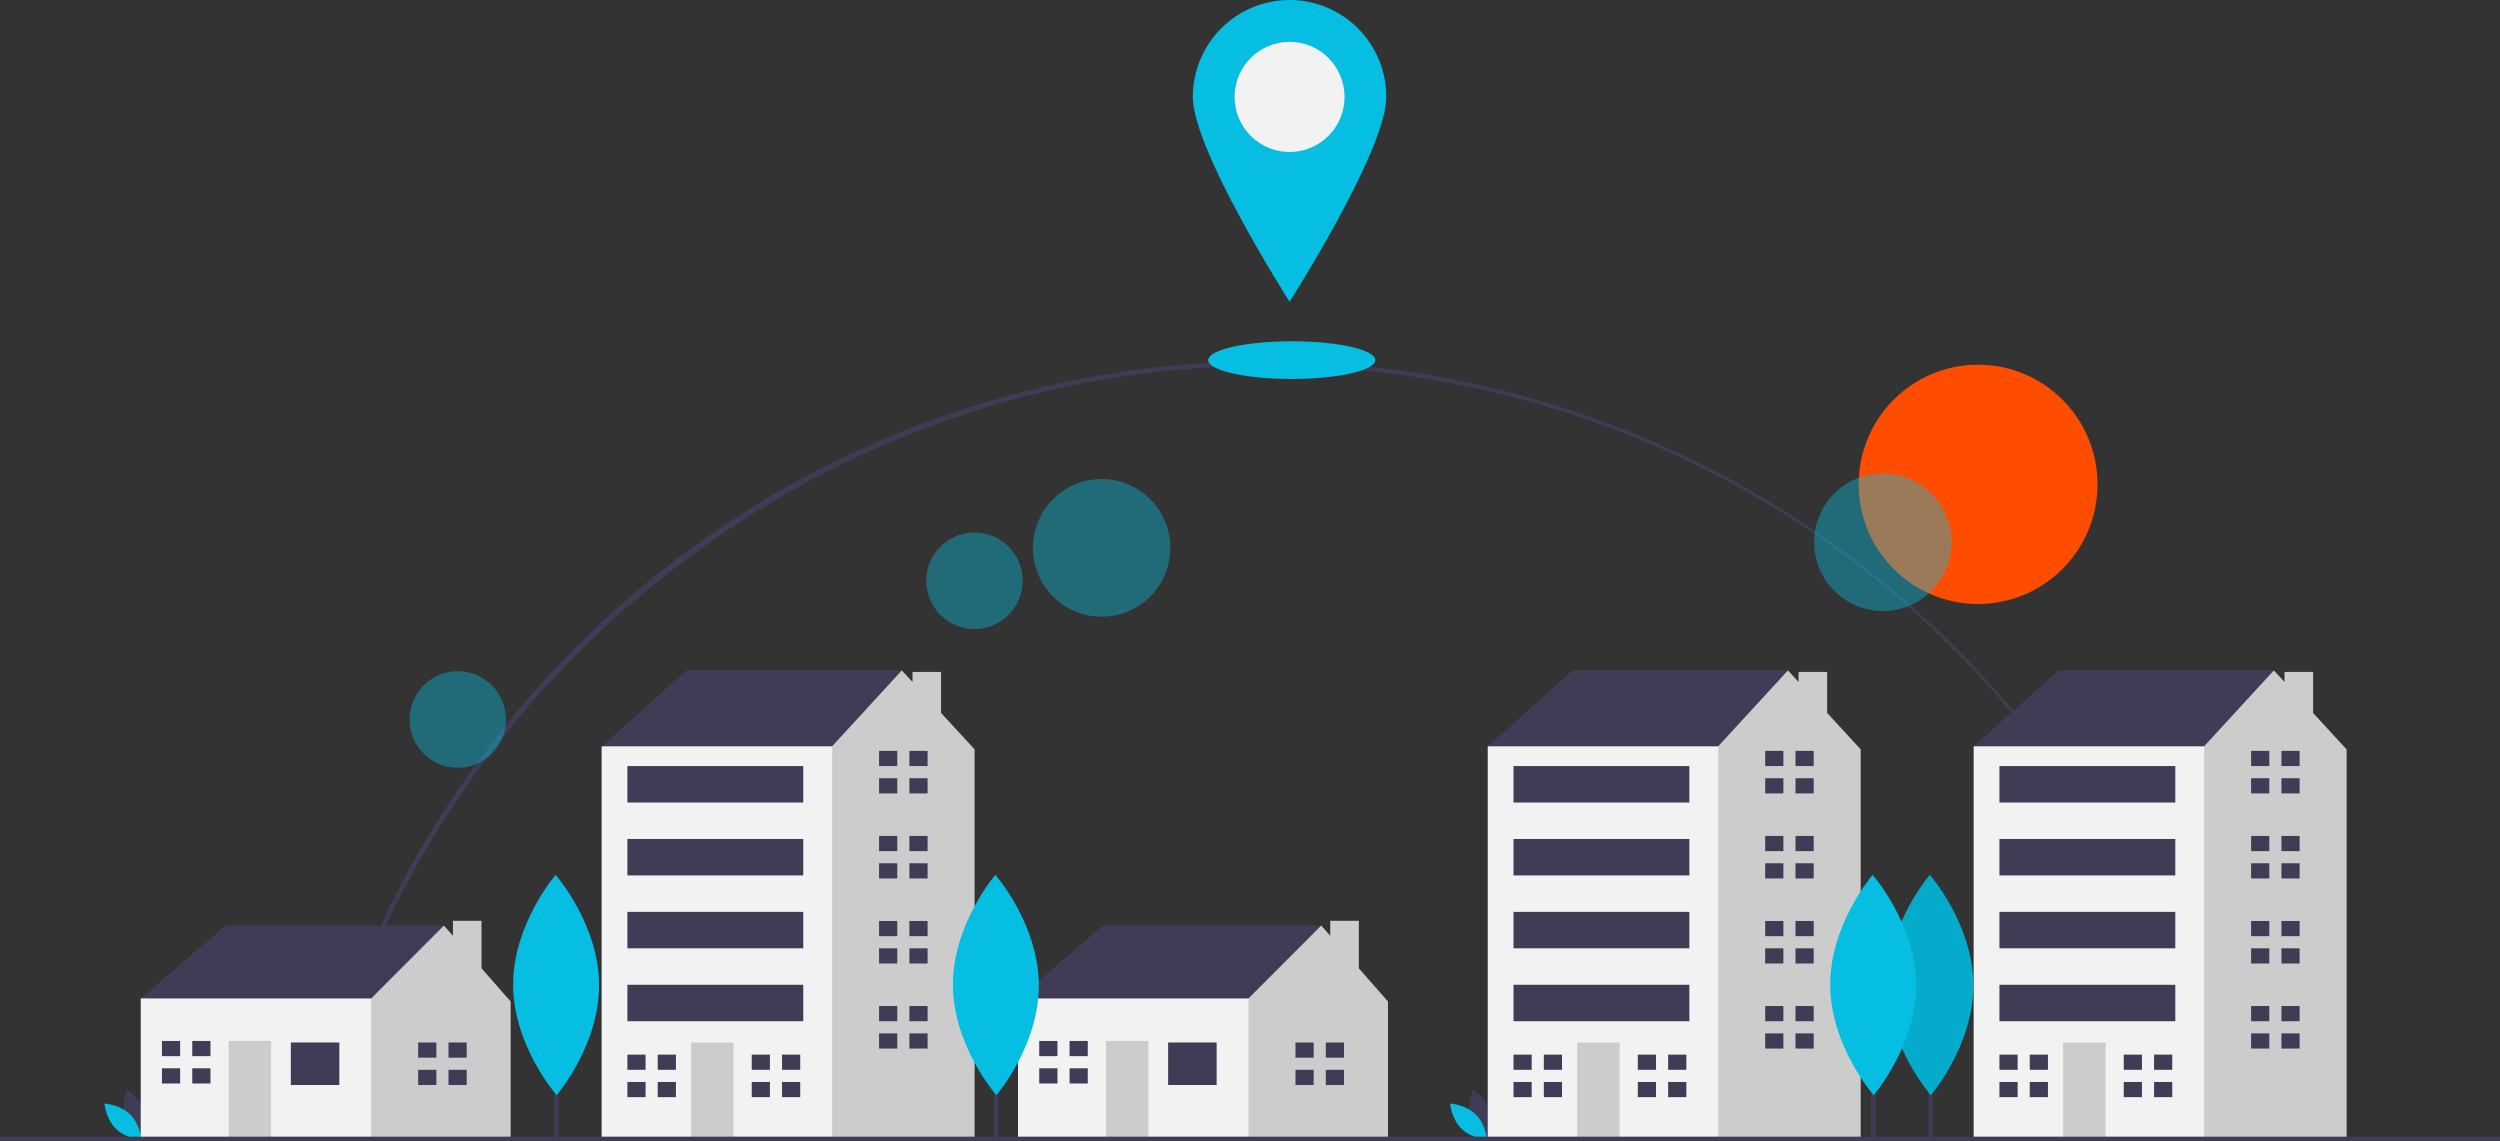 <svg width="436" height="199" viewBox="0 0 436 199" fill="none" xmlns="http://www.w3.org/2000/svg">
<rect x="0" y="0" width="436" height="199" fill="#333333" stroke="none"/>
<g clip-path="url(#clip0)">
<path d="M55.32 196.14L54.572 195.971C62.915 158.806 83.88 125.058 113.607 100.941C136.081 82.737 162.811 70.562 191.28 65.562C219.748 60.562 249.018 62.903 276.334 72.363C303.65 81.823 328.113 98.092 347.42 119.637C366.727 141.183 380.242 167.296 386.694 195.518L385.946 195.688C368.286 118.014 300.328 63.765 220.684 63.765C142.084 63.765 72.538 119.437 55.32 196.14Z" fill="#3F3D56"/>
<path d="M344.978 105.335C356.481 105.335 365.806 95.994 365.806 84.471C365.806 72.948 356.481 63.607 344.978 63.607C333.475 63.607 324.15 72.948 324.15 84.471C324.15 95.994 333.475 105.335 344.978 105.335Z" fill="#FF4D00"/>
<path d="M337.066 167.886H336.299V198.232H337.066V167.886Z" fill="#3F3D56"/>
<path d="M344.144 171.753C344.193 182.364 336.74 191.001 336.74 191.001C336.74 191.001 329.208 182.433 329.159 171.822C329.11 161.211 336.563 152.574 336.563 152.574C336.563 152.574 344.095 161.142 344.144 171.753Z" fill="#06BEE1"/>
<path opacity="0.1" d="M344.144 171.753C344.193 182.364 336.74 191.001 336.74 191.001C336.74 191.001 329.208 182.433 329.159 171.822C329.11 161.211 336.563 152.574 336.563 152.574C336.563 152.574 344.095 161.142 344.144 171.753Z" fill="black"/>
<path opacity="0.4" d="M192.124 107.552C198.742 107.552 204.107 102.178 204.107 95.549C204.107 88.92 198.742 83.546 192.124 83.546C185.507 83.546 180.142 88.92 180.142 95.549C180.142 102.178 185.507 107.552 192.124 107.552Z" fill="#06BEE1"/>
<path opacity="0.4" d="M169.948 109.702C174.59 109.702 178.353 105.932 178.353 101.282C178.353 96.631 174.59 92.862 169.948 92.862C165.306 92.862 161.542 96.631 161.542 101.282C161.542 105.932 165.306 109.702 169.948 109.702Z" fill="#06BEE1"/>
<path opacity="0.4" d="M79.834 133.902C84.476 133.902 88.239 130.132 88.239 125.482C88.239 120.831 84.476 117.062 79.834 117.062C75.191 117.062 71.428 120.831 71.428 125.482C71.428 130.132 75.191 133.902 79.834 133.902Z" fill="#06BEE1"/>
<path opacity="0.4" d="M328.366 106.564C334.984 106.564 340.349 101.19 340.349 94.561C340.349 87.932 334.984 82.558 328.366 82.558C321.748 82.558 316.384 87.932 316.384 94.561C316.384 101.19 321.748 106.564 328.366 106.564Z" fill="#06BEE1"/>
<path d="M21.716 194.857C22.365 197.263 24.59 198.753 24.59 198.753C24.59 198.753 25.762 196.342 25.113 193.937C24.463 191.532 22.238 190.042 22.238 190.042C22.238 190.042 21.066 192.452 21.716 194.857Z" fill="#3F3D56"/>
<path d="M22.67 194.341C24.453 196.079 24.671 198.751 24.671 198.751C24.671 198.751 21.998 198.604 20.216 196.866C18.433 195.128 18.216 192.456 18.216 192.456C18.216 192.456 20.888 192.602 22.67 194.341Z" fill="#06BEE1"/>
<path d="M256.397 194.857C257.046 197.263 259.271 198.753 259.271 198.753C259.271 198.753 260.443 196.342 259.793 193.937C259.144 191.532 256.919 190.042 256.919 190.042C256.919 190.042 255.747 192.452 256.397 194.857Z" fill="#3F3D56"/>
<path d="M257.351 194.341C259.134 196.079 259.351 198.751 259.351 198.751C259.351 198.751 256.679 198.604 254.897 196.866C253.114 195.128 252.896 192.456 252.896 192.456C252.896 192.456 255.569 192.602 257.351 194.341Z" fill="#06BEE1"/>
<path d="M26.128 176.777L24.542 174.128L39.349 161.414H77.425V165.122L63.675 179.955L47.81 183.134L26.128 176.777Z" fill="#3F3D56"/>
<path d="M83.979 168.875V160.587H78.994V163.201L77.425 161.414L64.733 174.128L62.617 176.247L59.973 186.842L64.733 198.496H89.059V174.658L83.979 168.875Z" fill="#CCCCCC"/>
<path d="M64.733 174.128H24.542V198.496H64.733V174.128Z" fill="#F2F2F2"/>
<path d="M59.18 181.809H50.719V189.226H59.18V181.809Z" fill="#3F3D56"/>
<path d="M47.281 181.544H39.878V198.496H47.281V181.544Z" fill="#CCCCCC"/>
<path d="M31.416 184.193V181.545H28.244V184.193H31.152H31.416Z" fill="#3F3D56"/>
<path d="M31.152 186.312H28.244V188.961H31.416V186.312H31.152Z" fill="#3F3D56"/>
<path d="M36.705 181.544H33.532V184.193H36.705V181.544Z" fill="#3F3D56"/>
<path d="M36.705 186.312H33.532V188.961H36.705V186.312Z" fill="#3F3D56"/>
<path d="M76.103 184.458V181.809H72.929V184.458H75.838H76.103Z" fill="#3F3D56"/>
<path d="M75.838 186.577H72.929V189.226H76.103V186.577H75.838Z" fill="#3F3D56"/>
<path d="M81.391 181.809H78.218V184.458H81.391V181.809Z" fill="#3F3D56"/>
<path d="M81.391 186.577H78.218V189.226H81.391V186.577Z" fill="#3F3D56"/>
<path d="M179.131 176.777L177.544 174.128L192.352 161.414H230.427V165.122L216.678 179.955L200.813 183.134L179.131 176.777Z" fill="#3F3D56"/>
<path d="M236.982 168.875V160.587H231.997V163.201L230.427 161.414L217.736 174.128L215.62 176.247L212.976 186.842L217.736 198.496H242.061V174.658L236.982 168.875Z" fill="#CCCCCC"/>
<path d="M217.735 174.128H177.544V198.496H217.735V174.128Z" fill="#F2F2F2"/>
<path d="M212.183 181.809H203.721V189.226H212.183V181.809Z" fill="#3F3D56"/>
<path d="M200.284 181.544H192.88V198.496H200.284V181.544Z" fill="#CCCCCC"/>
<path d="M184.419 184.193V181.545H181.246V184.193H184.155H184.419Z" fill="#3F3D56"/>
<path d="M184.155 186.312H181.246V188.961H184.419V186.312H184.155Z" fill="#3F3D56"/>
<path d="M189.707 181.544H186.534V184.193H189.707V181.544Z" fill="#3F3D56"/>
<path d="M189.707 186.312H186.534V188.961H189.707V186.312Z" fill="#3F3D56"/>
<path d="M229.105 184.458V181.809H225.932V184.458H228.841H229.105Z" fill="#3F3D56"/>
<path d="M228.841 186.577H225.932V189.226H229.105V186.577H228.841Z" fill="#3F3D56"/>
<path d="M234.393 181.809H231.22V184.458H234.393V181.809Z" fill="#3F3D56"/>
<path d="M234.393 186.577H231.22V189.226H234.393V186.577Z" fill="#3F3D56"/>
<path d="M107.568 132.279L104.924 130.159L119.731 116.916H157.278V128.57L132.952 144.993L107.568 132.279Z" fill="#3F3D56"/>
<path d="M164.123 124.345V117.181H159.138V118.935L157.278 116.916L145.114 130.159L140.355 133.338L132.975 187.348L144.105 198.496H169.97V130.689L164.123 124.345Z" fill="#CCCCCC"/>
<path d="M145.115 130.16H104.924V198.496H145.115V130.16Z" fill="#F2F2F2"/>
<path d="M127.928 181.809H120.524V198.496H127.928V181.809Z" fill="#CCCCCC"/>
<path d="M112.591 186.577V183.929H109.419V186.577H112.327H112.591Z" fill="#3F3D56"/>
<path d="M112.327 188.696H109.419V191.345H112.591V188.696H112.327Z" fill="#3F3D56"/>
<path d="M117.88 183.928H114.707V186.577H117.88V183.928Z" fill="#3F3D56"/>
<path d="M117.88 188.696H114.707V191.345H117.88V188.696Z" fill="#3F3D56"/>
<path d="M134.273 186.577V183.929H131.101V186.577H134.009H134.273Z" fill="#3F3D56"/>
<path d="M134.009 188.696H131.101V191.345H134.273V188.696H134.009Z" fill="#3F3D56"/>
<path d="M139.562 183.928H136.389V186.577H139.562V183.928Z" fill="#3F3D56"/>
<path d="M139.562 188.696H136.389V191.345H139.562V188.696Z" fill="#3F3D56"/>
<path d="M156.484 133.603V130.954H153.311V133.603H156.22H156.484Z" fill="#3F3D56"/>
<path d="M156.22 135.722H153.311V138.371H156.484V135.722H156.22Z" fill="#3F3D56"/>
<path d="M161.773 130.954H158.6V133.603H161.773V130.954Z" fill="#3F3D56"/>
<path d="M161.773 135.722H158.6V138.371H161.773V135.722Z" fill="#3F3D56"/>
<path d="M156.484 148.436V145.787H153.311V148.436H156.22H156.484Z" fill="#3F3D56"/>
<path d="M156.22 150.555H153.311V153.203H156.484V150.555H156.22Z" fill="#3F3D56"/>
<path d="M161.773 145.787H158.6V148.436H161.773V145.787Z" fill="#3F3D56"/>
<path d="M161.773 150.555H158.6V153.203H161.773V150.555Z" fill="#3F3D56"/>
<path d="M156.484 163.269V160.62H153.311V163.269H156.22H156.484Z" fill="#3F3D56"/>
<path d="M156.22 165.387H153.311V168.036H156.484V165.387H156.22Z" fill="#3F3D56"/>
<path d="M161.773 160.62H158.6V163.268H161.773V160.62Z" fill="#3F3D56"/>
<path d="M161.773 165.387H158.6V168.036H161.773V165.387Z" fill="#3F3D56"/>
<path d="M156.484 178.101V175.452H153.311V178.101H156.22H156.484Z" fill="#3F3D56"/>
<path d="M156.22 180.22H153.311V182.869H156.484V180.22H156.22Z" fill="#3F3D56"/>
<path d="M161.773 175.452H158.6V178.101H161.773V175.452Z" fill="#3F3D56"/>
<path d="M161.773 180.22H158.6V182.869H161.773V180.22Z" fill="#3F3D56"/>
<path d="M140.091 133.603H109.419V139.96H140.091V133.603Z" fill="#3F3D56"/>
<path d="M140.091 146.317H109.419V152.674H140.091V146.317Z" fill="#3F3D56"/>
<path d="M140.091 159.031H109.419V165.387H140.091V159.031Z" fill="#3F3D56"/>
<path d="M140.091 171.744H109.419V178.101H140.091V171.744Z" fill="#3F3D56"/>
<path d="M262.104 132.279L259.46 130.159L274.267 116.916H311.814V128.57L287.488 144.993L262.104 132.279Z" fill="#3F3D56"/>
<path d="M318.66 124.345V117.181H313.675V118.935L311.814 116.916L299.651 130.159L294.892 133.338L287.512 187.348L298.641 198.496H324.506V130.689L318.66 124.345Z" fill="#CCCCCC"/>
<path d="M299.651 130.16H259.46V198.496H299.651V130.16Z" fill="#F2F2F2"/>
<path d="M282.464 181.809H275.061V198.496H282.464V181.809Z" fill="#CCCCCC"/>
<path d="M267.128 186.577V183.929H263.955V186.577H266.864H267.128Z" fill="#3F3D56"/>
<path d="M266.864 188.696H263.955V191.345H267.128V188.696H266.864Z" fill="#3F3D56"/>
<path d="M272.416 183.928H269.243V186.577H272.416V183.928Z" fill="#3F3D56"/>
<path d="M272.416 188.696H269.243V191.345H272.416V188.696Z" fill="#3F3D56"/>
<path d="M288.81 186.577V183.929H285.637V186.577H288.546H288.81Z" fill="#3F3D56"/>
<path d="M288.546 188.696H285.637V191.345H288.81V188.696H288.546Z" fill="#3F3D56"/>
<path d="M294.098 183.928H290.925V186.577H294.098V183.928Z" fill="#3F3D56"/>
<path d="M294.098 188.696H290.925V191.345H294.098V188.696Z" fill="#3F3D56"/>
<path d="M311.021 133.603V130.954H307.848V133.603H310.757H311.021Z" fill="#3F3D56"/>
<path d="M310.757 135.722H307.848V138.371H311.021V135.722H310.757Z" fill="#3F3D56"/>
<path d="M316.309 130.954H313.136V133.603H316.309V130.954Z" fill="#3F3D56"/>
<path d="M316.309 135.722H313.136V138.371H316.309V135.722Z" fill="#3F3D56"/>
<path d="M311.021 148.436V145.787H307.848V148.436H310.757H311.021Z" fill="#3F3D56"/>
<path d="M310.757 150.555H307.848V153.203H311.021V150.555H310.757Z" fill="#3F3D56"/>
<path d="M316.309 145.787H313.136V148.436H316.309V145.787Z" fill="#3F3D56"/>
<path d="M316.309 150.555H313.136V153.203H316.309V150.555Z" fill="#3F3D56"/>
<path d="M311.021 163.269V160.62H307.848V163.269H310.757H311.021Z" fill="#3F3D56"/>
<path d="M310.757 165.387H307.848V168.036H311.021V165.387H310.757Z" fill="#3F3D56"/>
<path d="M316.309 160.62H313.136V163.268H316.309V160.62Z" fill="#3F3D56"/>
<path d="M316.309 165.387H313.136V168.036H316.309V165.387Z" fill="#3F3D56"/>
<path d="M311.021 178.101V175.452H307.848V178.101H310.757H311.021Z" fill="#3F3D56"/>
<path d="M310.757 180.22H307.848V182.869H311.021V180.22H310.757Z" fill="#3F3D56"/>
<path d="M316.309 175.452H313.136V178.101H316.309V175.452Z" fill="#3F3D56"/>
<path d="M316.309 180.22H313.136V182.869H316.309V180.22Z" fill="#3F3D56"/>
<path d="M294.627 133.603H263.955V139.96H294.627V133.603Z" fill="#3F3D56"/>
<path d="M294.627 146.317H263.955V152.674H294.627V146.317Z" fill="#3F3D56"/>
<path d="M294.627 159.031H263.955V165.387H294.627V159.031Z" fill="#3F3D56"/>
<path d="M294.627 171.744H263.955V178.101H294.627V171.744Z" fill="#3F3D56"/>
<path d="M346.85 132.279L344.206 130.159L359.013 116.916H396.56V128.57L372.234 144.993L346.85 132.279Z" fill="#3F3D56"/>
<path d="M403.406 124.345V117.181H398.421V118.935L396.56 116.916L384.397 130.159L379.638 133.338L372.258 187.348L383.387 198.496H409.252V130.689L403.406 124.345Z" fill="#CCCCCC"/>
<path d="M384.397 130.16H344.206V198.496H384.397V130.16Z" fill="#F2F2F2"/>
<path d="M367.21 181.809H359.806V198.496H367.21V181.809Z" fill="#CCCCCC"/>
<path d="M351.874 186.577V183.929H348.701V186.577H351.61H351.874Z" fill="#3F3D56"/>
<path d="M351.61 188.696H348.701V191.345H351.874V188.696H351.61Z" fill="#3F3D56"/>
<path d="M357.162 183.928H353.989V186.577H357.162V183.928Z" fill="#3F3D56"/>
<path d="M357.162 188.696H353.989V191.345H357.162V188.696Z" fill="#3F3D56"/>
<path d="M373.556 186.577V183.929H370.383V186.577H373.291H373.556Z" fill="#3F3D56"/>
<path d="M373.291 188.696H370.383V191.345H373.556V188.696H373.291Z" fill="#3F3D56"/>
<path d="M378.844 183.928H375.671V186.577H378.844V183.928Z" fill="#3F3D56"/>
<path d="M378.844 188.696H375.671V191.345H378.844V188.696Z" fill="#3F3D56"/>
<path d="M395.766 133.603V130.954H392.594V133.603H395.502H395.766Z" fill="#3F3D56"/>
<path d="M395.502 135.722H392.594V138.371H395.766V135.722H395.502Z" fill="#3F3D56"/>
<path d="M401.055 130.954H397.882V133.603H401.055V130.954Z" fill="#3F3D56"/>
<path d="M401.055 135.722H397.882V138.371H401.055V135.722Z" fill="#3F3D56"/>
<path d="M395.766 148.436V145.787H392.594V148.436H395.502H395.766Z" fill="#3F3D56"/>
<path d="M395.502 150.555H392.594V153.203H395.766V150.555H395.502Z" fill="#3F3D56"/>
<path d="M401.055 145.787H397.882V148.436H401.055V145.787Z" fill="#3F3D56"/>
<path d="M401.055 150.555H397.882V153.203H401.055V150.555Z" fill="#3F3D56"/>
<path d="M395.766 163.269V160.62H392.594V163.269H395.502H395.766Z" fill="#3F3D56"/>
<path d="M395.502 165.387H392.594V168.036H395.766V165.387H395.502Z" fill="#3F3D56"/>
<path d="M401.055 160.62H397.882V163.268H401.055V160.62Z" fill="#3F3D56"/>
<path d="M401.055 165.387H397.882V168.036H401.055V165.387Z" fill="#3F3D56"/>
<path d="M395.766 178.101V175.452H392.594V178.101H395.502H395.766Z" fill="#3F3D56"/>
<path d="M395.502 180.22H392.594V182.869H395.766V180.22H395.502Z" fill="#3F3D56"/>
<path d="M401.055 175.452H397.882V178.101H401.055V175.452Z" fill="#3F3D56"/>
<path d="M401.055 180.22H397.882V182.869H401.055V180.22Z" fill="#3F3D56"/>
<path d="M379.373 133.603H348.701V139.96H379.373V133.603Z" fill="#3F3D56"/>
<path d="M379.373 146.317H348.701V152.674H379.373V146.317Z" fill="#3F3D56"/>
<path d="M379.373 159.031H348.701V165.387H379.373V159.031Z" fill="#3F3D56"/>
<path d="M379.373 171.744H348.701V178.101H379.373V171.744Z" fill="#3F3D56"/>
<path d="M436 198.232H0V199H436V198.232Z" fill="#3F3D56"/>
<path d="M97.4 167.886H96.633V198.232H97.4V167.886Z" fill="#3F3D56"/>
<path d="M104.478 171.753C104.527 182.364 97.074 191.001 97.074 191.001C97.074 191.001 89.542 182.433 89.493 171.822C89.445 161.211 96.897 152.574 96.897 152.574C96.897 152.574 104.429 161.142 104.478 171.753Z" fill="#06BEE1"/>
<path d="M174.093 167.886H173.326V198.232H174.093V167.886Z" fill="#3F3D56"/>
<path d="M181.171 171.753C181.22 182.364 173.767 191.001 173.767 191.001C173.767 191.001 166.235 182.433 166.187 171.822C166.138 161.211 173.59 152.574 173.59 152.574C173.59 152.574 181.122 161.142 181.171 171.753Z" fill="#06BEE1"/>
<path d="M327.096 167.886H326.329V198.232H327.096V167.886Z" fill="#3F3D56"/>
<path d="M334.174 171.753C334.223 182.364 326.77 191.001 326.77 191.001C326.77 191.001 319.238 182.433 319.189 171.822C319.14 161.211 326.593 152.574 326.593 152.574C326.593 152.574 334.125 161.142 334.174 171.753Z" fill="#06BEE1"/>
<path d="M225.286 66.089C233.333 66.089 239.857 64.619 239.857 62.805C239.857 60.991 233.333 59.521 225.286 59.521C217.238 59.521 210.714 60.991 210.714 62.805C210.714 64.619 217.238 66.089 225.286 66.089Z" fill="#06BEE1"/>
<path d="M241.775 16.902C241.775 26.236 224.902 52.626 224.902 52.626C224.902 52.626 208.03 26.236 208.03 16.902C208.03 12.419 209.808 8.12 212.972 4.95C216.136 1.781 220.428 0 224.902 0C229.377 0 233.669 1.781 236.833 4.95C239.997 8.12 241.775 12.419 241.775 16.902Z" fill="#06BEE1"/>
<path d="M224.902 26.505C230.197 26.505 234.489 22.205 234.489 16.902C234.489 11.598 230.197 7.298 224.902 7.298C219.608 7.298 215.316 11.598 215.316 16.902C215.316 22.205 219.608 26.505 224.902 26.505Z" fill="#F2F2F2"/>
</g>
<defs>
<clipPath id="clip0">
<rect width="436" height="199" fill="white"/>
</clipPath>
</defs>
</svg>

